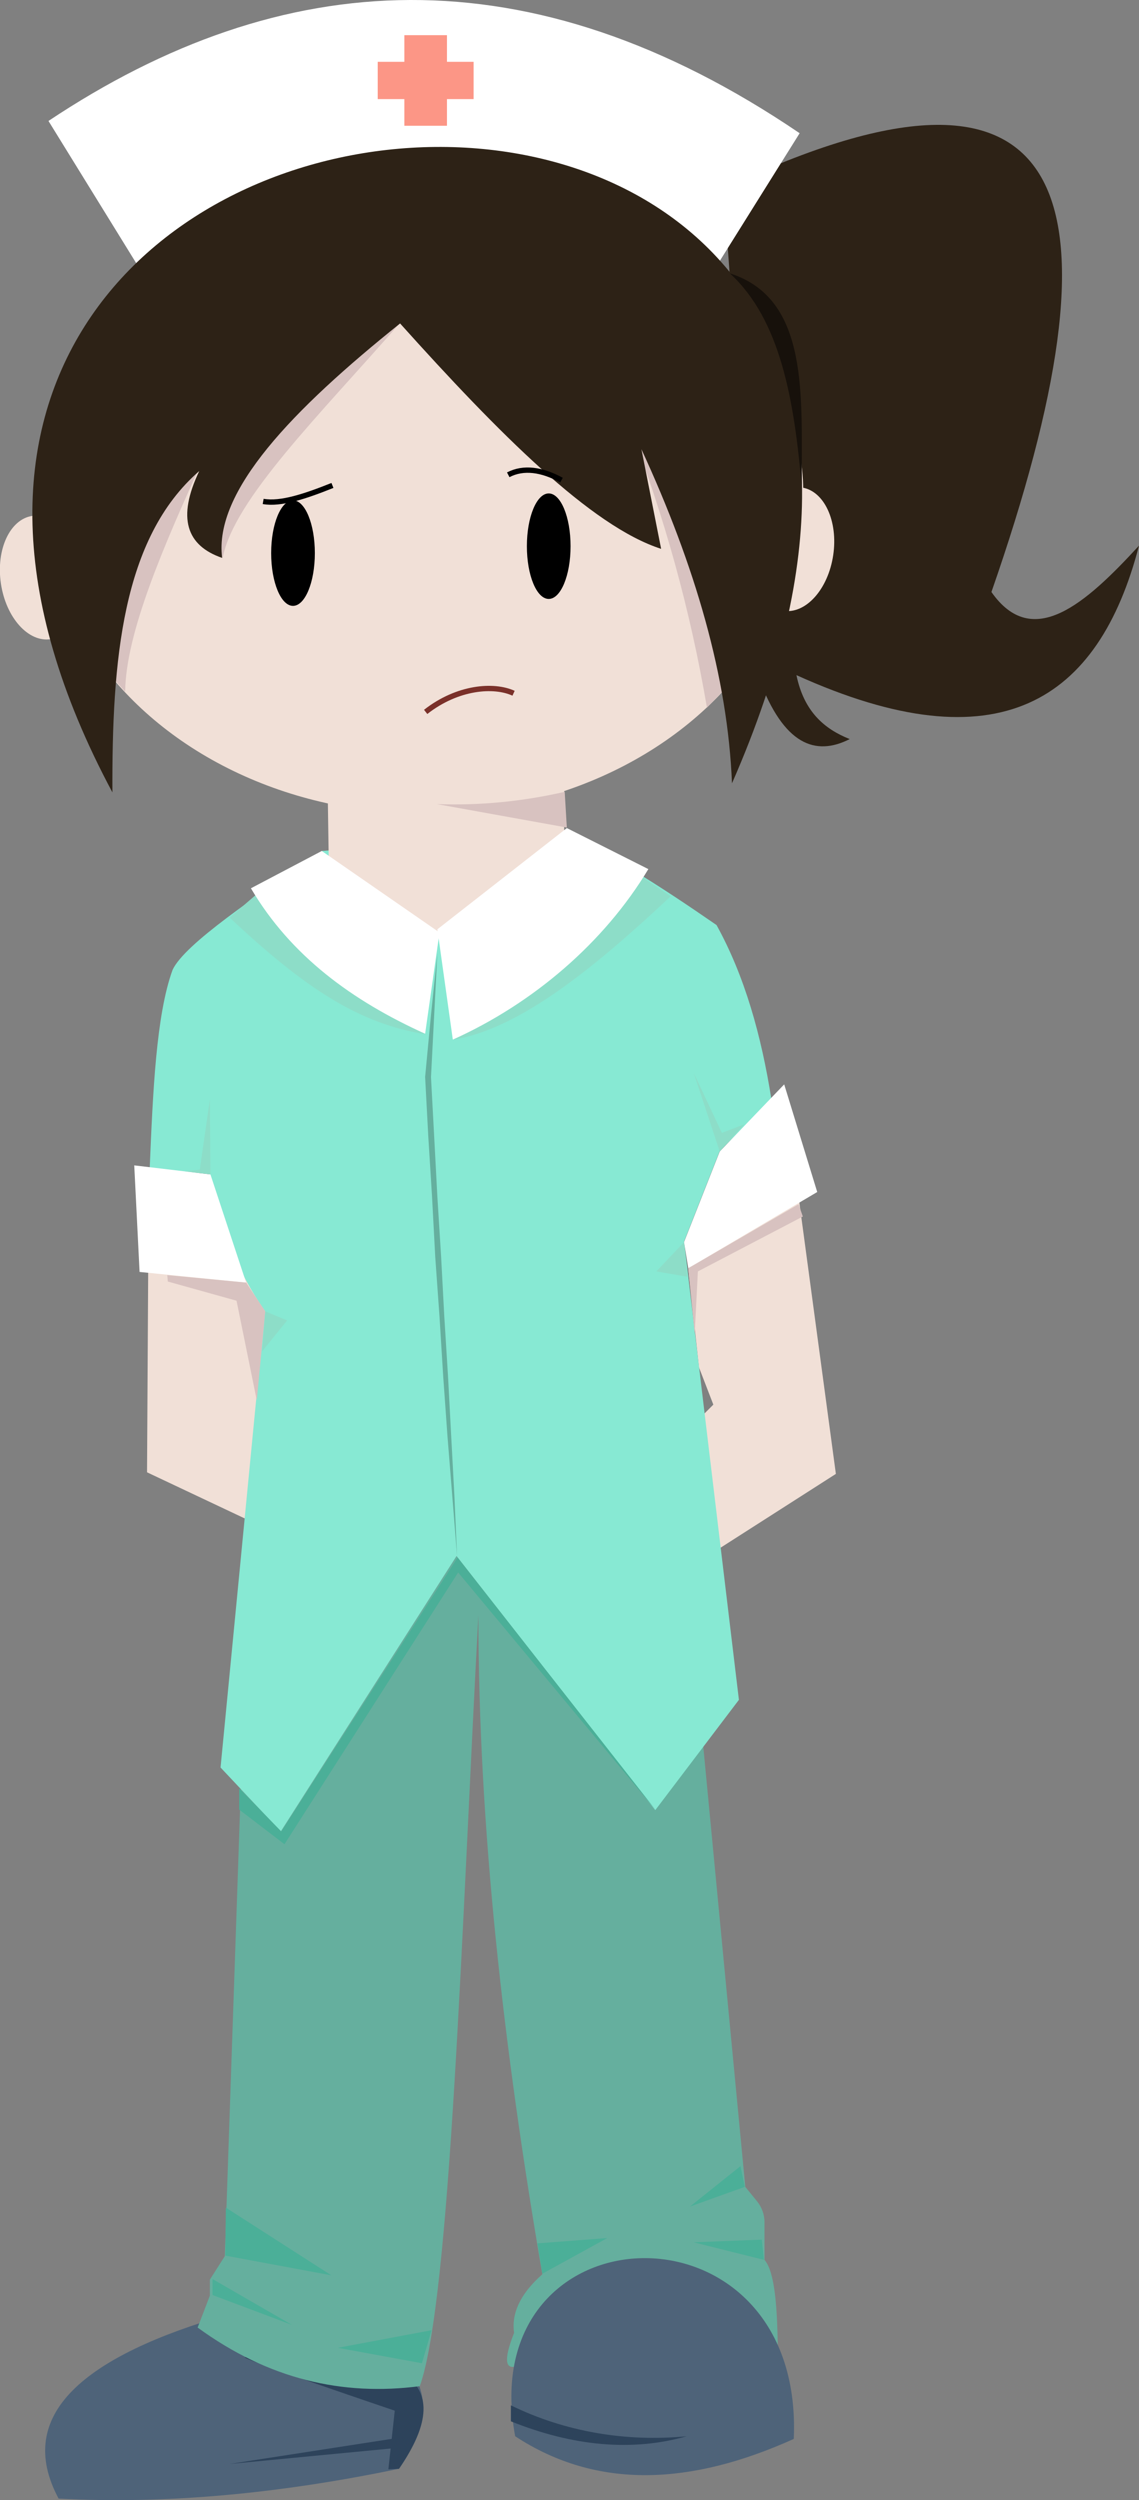 <?xml version="1.0" encoding="utf-8"?>
<!-- Generator: Adobe Illustrator 21.1.0, SVG Export Plug-In . SVG Version: 6.00 Build 0)  -->
<svg version="1.1" id="Calque_1" xmlns="http://www.w3.org/2000/svg" xmlns:xlink="http://www.w3.org/1999/xlink" x="0px" y="0px"
	 viewBox="0 0 213.8 469.2" style="enable-background:new 0 0 213.8 469.2;" xml:space="preserve">
<rect x="0" y="0" width="213.8" height="469.2" fill="#808080" stroke="none"/>
<style type="text/css">
	.st0{fill:#F1E0D7;}
	.st1{fill:#2D2216;}
	.st2{fill:#FFFFFF;}
	.st3{fill:#4E6379;}
	.st4{fill:#2D435B;}
	.st5{fill:#65AF9E;}
	.st6{fill:#D8C2C0;}
	.st7{fill:#87E9D3;}
	.st8{fill:#8DDDC8;}
	.st9{fill:#17110B;}
	.st10{fill:#4BAF98;}
	.st11{fill:#FC9686;}
	.st12{fill:none;stroke:#7A3029;stroke-miterlimit:10;}
	.st13{fill:none;stroke:#000000;stroke-miterlimit:10;}
</style>
<title>_</title>
<polygon class="st0" points="27.9,223.9 27.6,276.3 54.5,289 55.5,265.7 48.8,260.5 50.5,253.2 50.1,234.5 "/>
<polygon class="st0" points="149.9,224.6 156.9,276.6 131.9,292.6 127.9,269.6 133.9,263.6 131.2,256.6 129.2,238 "/>
<path class="st1" d="M135.8,35.4c67.5-32.1,75.7,2.8,50.3,75.7c7.7,11,17.6,2.3,27.7-8.7c-7.6,29.2-26.3,41.5-64.3,24.3
	c1.4,6.8,5.2,10.1,10,12c-6.5,3.3-12.4,1-17-11.3L135.8,35.4z"/>
<path class="st2" d="M133.4,51.7l16.7-26.7C99.4-9.4,52.9-6.5,9.1,22.7l18.7,30.3L133.4,51.7z"/>
<ellipse transform="matrix(0.989 -0.147 0.147 0.989 -15.863 2.324)" class="st0" cx="7.8" cy="108.4" rx="7.7" ry="11.7"/>
<ellipse transform="matrix(0.147 -0.989 0.989 0.147 24.946 235.066)" class="st0" cx="148.8" cy="103.1" rx="11.7" ry="7.7"/>
<ellipse class="st0" cx="79.5" cy="93" rx="71.3" ry="59.7"/>
<path class="st3" d="M43.3,434.2c-27.7,7.9-40.7,19-32.3,34.7c20.4,1.1,41.8-1,63.9-5.6C86.3,446.5,76,436.7,43.3,434.2z"/>
<path class="st4" d="M45.9,442.4c1,0.8,28.2,10,28.2,10l-1.2,11l2-0.1C86.9,445.9,74.8,440.2,45.9,442.4z"/>
<path class="st5" d="M45.4,329.6l-3.2,93.8l-2.8,4.4v3l-2.3,6c13.3,9.7,27.2,12.9,41.7,11c5.8-16.3,7.9-87.4,11-144.7
	c0,39.7,4.7,81.2,12,123.7c-4.4,3.9-5.8,7.6-5.3,11c-2.1,5.3-1.5,6.8,0.3,6.3l49.2-3.3c-0.1-7.5-0.5-14.4-2.5-16.7v-7.1
	c0-1.4-0.5-2.8-1.4-3.9l-2.2-2.7l-12-125.7l-78.3,1L45.4,329.6z"/>
<path class="st6" d="M75.1,60.6c-22.2,13.5-38.6,25.9-33.3,44.1C43.9,93.7,59.9,78,75.1,60.6z"/>
<path class="st6" d="M118,79.6c6.7,17.2,11.6,35,14.7,53.2l5-5.2C134.4,108.9,127.9,92.9,118,79.6z"/>
<path class="st6" d="M38.4,85.6c-7.8,17-14.8,33.3-14.9,44.2L21,127C19.4,109,25.4,95.3,38.4,85.6z"/>
<path class="st1" d="M75.1,60.7c18.5,20.6,35.9,38.1,49,42.3l-3.7-18.7c10.1,21.9,16.2,42.8,17,62.7C212.1-23.3-59.2-1.3,21.1,148.7
	C21,124,22.9,101,37.4,88.4c-4.2,8.8-2.4,14,4.3,16.3C40.1,92.2,54.9,76.9,75.1,60.7z"/>
<path class="st7" d="M60.4,159.7c-12.3,8.5-25.7,17.4-28,22.3c-3.1,8.5-3.7,23-4.3,37.3l11.3,1c1.4,9.2,5,18,10.3,25.7l-8.3,85.7
	l11.3,12l33-51.7l37.3,47.7l15.7-20.7l-10.3-86l6.7-17l9.7-9.7c-1.9-12-5-23.1-10.3-32.7c-11-7.6-21.4-14.3-29.7-17.3L60.4,159.7z"
	/>
<path class="st8" d="M79.9,194.1c-12.4-2-22.4-8.4-36.8-21.9l5.2-4.5L79.9,194.1z"/>
<path class="st0" d="M61.5,147.7l0.3,20c13.7,11,28.1,10.3,44.1,0v-22L61.5,147.7z"/>
<path class="st8" d="M85.1,195.1c12.4-2,26.4-13.4,40.8-26.9l-5.2-3.5L85.1,195.1z"/>
<path class="st2" d="M60.4,159.7l-13.3,7c7.5,12.7,19,21.1,32.7,27.3l2.7-19L60.4,159.7z"/>
<path class="st2" d="M106.4,155.4l15.3,7.7c-8.3,13.8-21.6,25.2-36.7,32l-2.9-20.7L106.4,155.4z"/>
<polygon class="st2" points="39.5,220.4 25.2,218.7 26.2,238.7 46.2,240.7 "/>
<polygon class="st2" points="135.1,216.1 147.2,203.5 153.4,223.7 129.2,238 128.4,233.1 "/>
<path class="st3" d="M96.7,457.2c-8-43.5,54.3-45.8,52.3,0.5C129.7,466.4,112.1,467.3,96.7,457.2z"/>
<polygon class="st5" points="82.1,178.9 81.5,190.5 80.9,202.2 80.9,202.1 81.5,213.3 82.1,224.6 82.8,235.8 83.4,247.1 84.1,258.3 
	84.7,269.6 85.3,280.8 85.8,292.1 84.9,280.8 84,269.6 83.2,258.4 82.5,247.1 81.7,235.9 81.1,224.6 80.4,213.4 79.8,202.1 
	79.8,202.1 79.8,202.1 80.9,190.5 "/>
<path class="st6" d="M106,148.6c-7.9,1.8-15.9,2.6-24,2.3l24.4,4.4L106,148.6z"/>
<path class="st9" d="M137,51.3c15.1,4.8,13.4,23.3,13.5,40.2C149.1,75.1,146.5,60,137,51.3z"/>
<polygon class="st6" points="130.4,250.3 131,238.6 150.7,228.3 149.9,226 129.2,238 "/>
<polygon class="st6" points="31.5,240.5 44.4,244.1 48.2,262.8 49.8,246.1 46.2,240.7 31.4,239.3 "/>
<polygon class="st8" points="39.5,220.4 39.4,206.3 37.5,219.5 34.7,219.8 "/>
<polygon class="st8" points="135.1,216.1 130.2,201.3 135.5,212.6 139.7,211 "/>
<polygon class="st8" points="128.4,233.1 123.2,238.6 129,239.6 "/>
<polygon class="st8" points="49.8,246.1 53.9,247.8 49.2,253.6 "/>
<polygon class="st10" points="44.9,339.6 44.9,335.6 52.8,343.7 85.9,292.3 123.1,339.7 86,295.1 53.4,346.1 "/>
<polygon class="st10" points="39.9,430.7 54.8,436.3 39.9,427.7 "/>
<polygon class="st10" points="42.3,423.3 62.2,427 42.4,414.3 "/>
<polygon class="st10" points="79.2,443.5 63.4,440.6 81,437.3 "/>
<polygon class="st10" points="101.8,426.7 114,420 100.9,421 "/>
<polygon class="st10" points="143,420.3 130.2,420.8 143.4,424.1 "/>
<polygon class="st10" points="139,406.5 129.5,414.1 139.8,410.4 "/>
<ellipse cx="55" cy="103.8" rx="4.1" ry="9.9"/>
<ellipse cx="103" cy="102.5" rx="4.1" ry="9.9"/>
<path class="st4" d="M95.9,451.4c10.2,5,21.7,6.9,33,5.8c-10.2,2.9-21.3,1.9-33-2.8V451.4z"/>
<polygon class="st4" points="74.1,457.6 43.1,462.4 74.4,459.4 "/>
<polygon class="st11" points="88.9,11.6 88.9,18.6 83.9,18.6 83.9,23.6 75.9,23.6 75.9,18.6 70.9,18.6 70.9,11.6 75.9,11.6 
	75.9,6.6 83.9,6.6 83.9,11.6 "/>
<path class="st12" d="M96.4,130.1c-3.7-1.7-10.5-1.2-16.5,3.5"/>
<path class="st13" d="M49.4,94.1c3.3,0.6,8-1,13-3"/>
<path class="st13" d="M95.4,89.1c2.9-1.5,6.3-1,10,1"/>
</svg>
